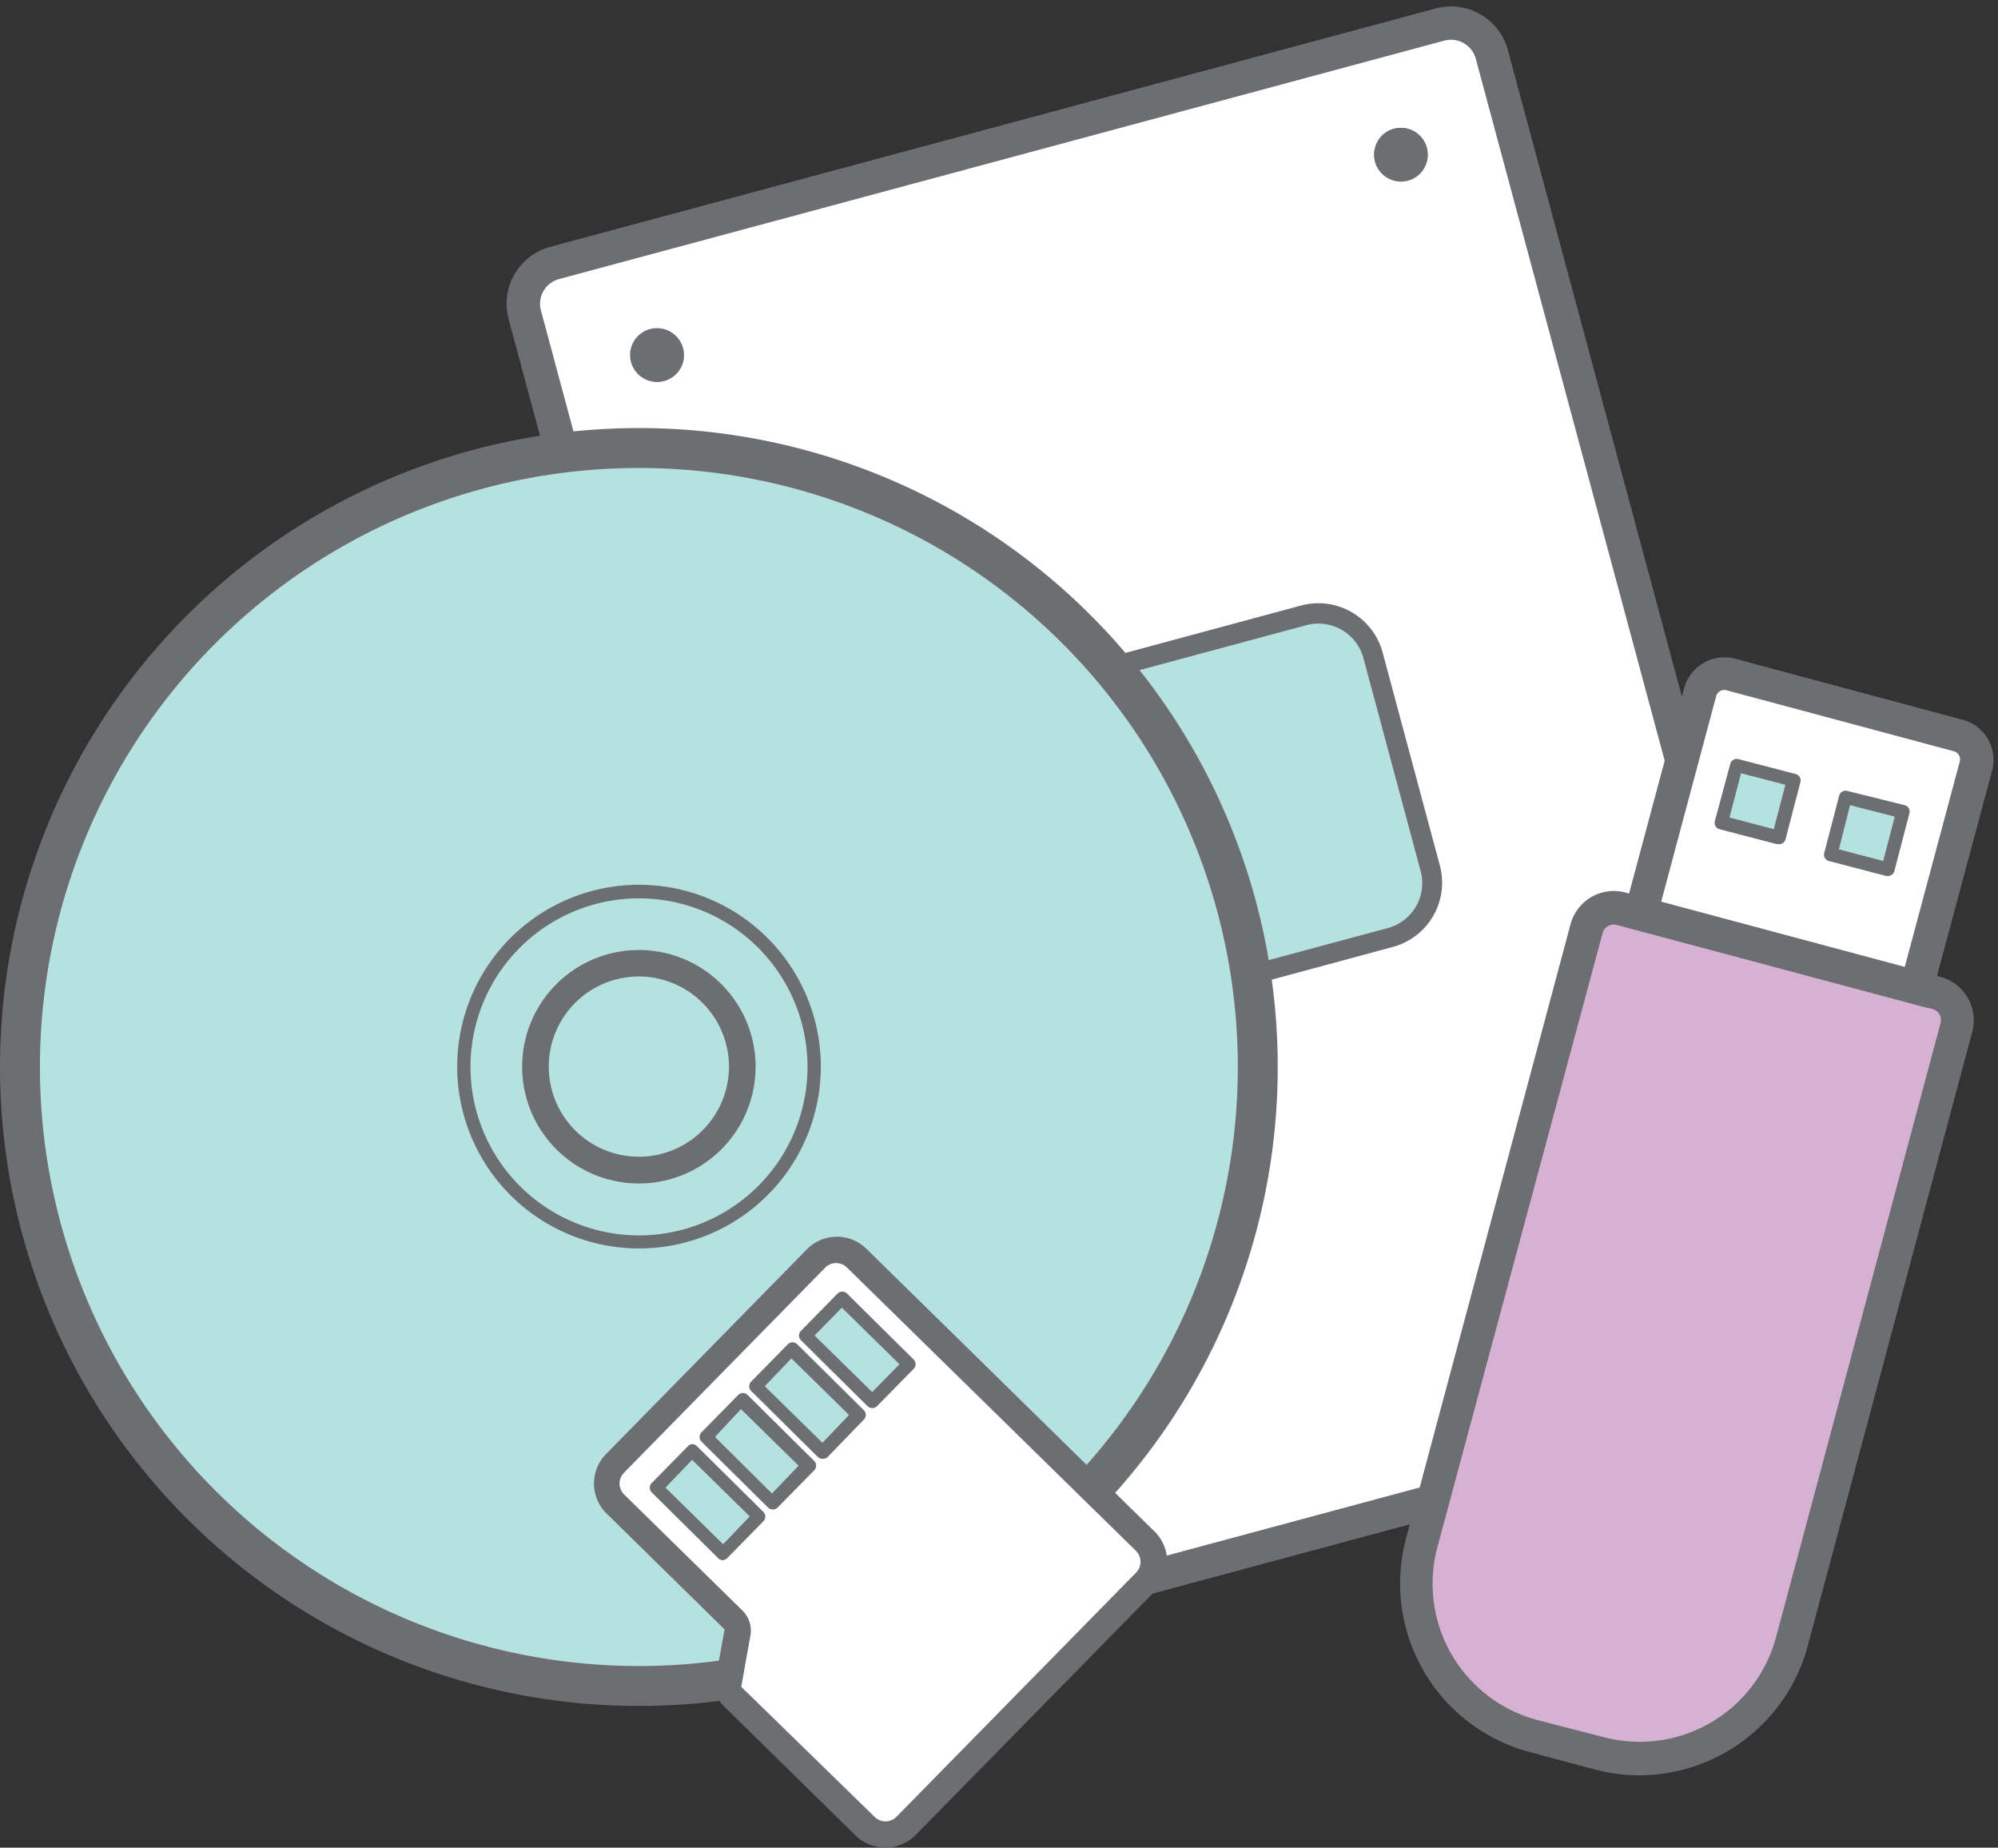 <svg xmlns="http://www.w3.org/2000/svg" viewBox="-0 -0.486 150.115 138.804"><rect x="-0" y="-0.486" width="150.115" height="138.804" fill="#333333" stroke="none"/><title>Depositphotos_88675426_05</title><g data-name="Layer 2"><g data-name="Layer 1"><g data-name="Layer 2"><g data-name="Layer 1-2"><path d="M51.32 25.65a2 2 0 1 1-2.47-1.42 2 2 0 0 1 2.47 1.42z" fill="#b6e1e1"/><path d="M74.52 111.85a2 2 0 1 1 0-.09z" fill="#b6e1e1"/><path d="M103.32 11.66a2 2 0 1 1 2.47 1.42 2 2 0 0 1-2.47-1.42z" fill="#b6e1e1"/><path d="M129 99.28a2 2 0 1 1 1.42-2.47 2 2 0 0 1-1.42 2.47z" fill="#b6e1e1"/><path d="M138.24 100.75L112.09 3.6a3.18 3.18 0 0 0-3.89-2.24L41.66 19.27a3.17 3.17 0 0 0-2.24 3.88l26.14 97.15a3.17 3.17 0 0 0 3.88 2.24l66.56-17.9a3.17 3.17 0 0 0 2.24-3.88zM49.9 28.12a2 2 0 1 1 1.42-2.47 2 2 0 0 1-1.42 2.47zm54.84-18.93a2 2 0 1 1-1.42 2.47 2 2 0 0 1 1.42-2.47zM73.1 114.32a2 2 0 1 1 1.42-2.47 2 2 0 0 1-1.42 2.47zm31.37-44.38L79.3 76.72a4.25 4.25 0 0 1-5.2-3l-4.3-16a4.25 4.25 0 0 1 3-5.21L98 45.76a4.25 4.25 0 0 1 5.21 3l4.3 16a4.24 4.24 0 0 1-3 5.18zM129 99.28a2 2 0 1 1 1.42-2.47 2 2 0 0 1-1.42 2.47z" fill="#fff"/><path d="M104.47 69.94L79.3 76.72a4.25 4.25 0 0 1-5.2-3l-4.3-16a4.25 4.25 0 0 1 3-5.21L98 45.76a4.25 4.25 0 0 1 5.21 3l4.3 16a4.24 4.24 0 0 1-3 5.18z" fill="#b6e1e1"/><path d="M68.63 123.91a4.43 4.43 0 0 1-4.27-3.27L38.21 23.48a4.43 4.43 0 0 1 3.12-5.42L107.87.15a4.42 4.42 0 0 1 5.42 3.12l26.15 97.15a4.43 4.43 0 0 1-3.12 5.42l-66.55 17.92a4.39 4.39 0 0 1-1.14.15zM109 2.5a1.94 1.94 0 0 0-.5.07L42 20.48a1.92 1.92 0 0 0-1.36 2.35L66.77 120a1.93 1.93 0 0 0 2.36 1.36l66.54-17.91a1.93 1.93 0 0 0 1.36-2.36L110.88 3.93A1.93 1.93 0 0 0 109 2.5z" fill="#6d6e71"/><circle cx="49.36" cy="26.18" r="2.02" transform="rotate(-15.06 49.38 26.194)" fill="#6d6e71"/><circle cx="105.26" cy="11.14" r="2.02" transform="rotate(-15.06 105.25 11.142)" fill="#6d6e71"/><circle cx="72.56" cy="112.38" r="2.02" transform="rotate(-15.06 72.547 112.387)" fill="#6d6e71"/><circle cx="128.46" cy="97.34" r="2.02" transform="rotate(-15.06 128.456 97.34)" fill="#6d6e71"/><path d="M78.2 77.61a5 5 0 0 1-4.83-3.7l-4.3-16a5 5 0 0 1 3.53-6.12L97.76 45a5 5 0 0 1 6.12 3.53l4.3 16a5 5 0 0 1-3.53 6.12L79.5 77.44a5 5 0 0 1-1.3.17zm20.86-31.25a3.49 3.49 0 0 0-.91.12L73 53.25a3.5 3.5 0 0 0-2.47 4.28l4.3 16A3.5 3.5 0 0 0 79.11 76l25.17-6.77a3.5 3.5 0 0 0 2.47-4.23l-4.3-16a3.5 3.5 0 0 0-3.39-2.64z" fill="#6d6e71"/><path d="M48 33.12a46.53 46.53 0 1 0 46.54 46.53A46.53 46.53 0 0 0 48 33.12zm0 59.68a13.16 13.16 0 1 1 13.18-13.15A13.16 13.16 0 0 1 48 92.8z" fill="#b6e1e1"/><path d="M55.8 79.65a7.78 7.78 0 1 1-7.8-7.77 7.78 7.78 0 0 1 7.8 7.77z" fill="#b6e1e1"/><path d="M48 66.49a13.16 13.16 0 1 0 13.18 13.16A13.16 13.16 0 0 0 48 66.49zm0 20.93a7.77 7.77 0 1 1 7.78-7.77A7.77 7.77 0 0 1 48 87.42z" fill="#b6e1e1"/><path d="M48 127.67a48 48 0 1 1 48-48 48 48 0 0 1-48 48zm0-93a45 45 0 1 0 45 45 45 45 0 0 0-45-45z" fill="#6d6e71"/><path d="M48 88.42a8.77 8.77 0 1 1 8.77-8.77A8.77 8.77 0 0 1 48 88.42zm0-15.55a6.77 6.77 0 1 0 6.77 6.77A6.78 6.78 0 0 0 48 72.87z" fill="#6d6e71"/><path d="M48 93.3a13.66 13.66 0 1 1 13.67-13.65A13.66 13.66 0 0 1 48 93.3zM48 67a12.66 12.66 0 1 0 12.67 12.65A12.66 12.66 0 0 0 48 67z" fill="#6d6e71"/><path d="M147 76.71l-12.36 46.14a11.85 11.85 0 0 1-14.51 8.38l-4.9-1.32a11.85 11.85 0 0 1-8.38-14.51l12.35-46.13a2.12 2.12 0 0 1 2.59-1.5l1.5.4L144 73.72l1.49.4a2.13 2.13 0 0 1 1.51 2.59z" fill="#d6b1d3"/><path d="M147.12 54.79L130 50.22a1.89 1.89 0 0 0-2.31 1.33l-4.45 16.62L144 73.72l4.46-16.62a1.9 1.9 0 0 0-1.34-2.31zm-13.48 7.65l-4.3-1.13 1.12-4.3 4.3 1.12zm8.22 2.38l-4.31-1.12 1.13-4.3 4.3 1.12z" fill="#fff"/><path fill="#b6e1e1" d="M134.76 58.13l-1.12 4.31-4.3-1.13 1.12-4.3 4.3 1.12z"/><path fill="#b6e1e1" d="M142.98 60.52l-1.12 4.3-4.31-1.12 1.13-4.3 4.3 1.12z"/><path d="M123.18 132.88a13 13 0 0 1-3.39-.45l-4.9-1.31a13.1 13.1 0 0 1-9.26-16L118 68.94a3.37 3.37 0 0 1 4.12-2.38l23.7 6.35a3.37 3.37 0 0 1 2.37 4.09l-12.36 46.13a13.13 13.13 0 0 1-12.65 9.75zm-2.74-2.88a10.61 10.61 0 0 0 13-7.5l12.36-46.13a.87.87 0 0 0-.61-1.06L121.47 69a.86.86 0 0 0-1.06.6L108 115.72a10.6 10.6 0 0 0 7.48 13z" fill="#6d6e71"/><path d="M144.88 75.25l-23.13-6.2 4.78-17.83a3.14 3.14 0 0 1 3.84-2.22l17.08 4.58a3.13 3.13 0 0 1 2.22 3.83zm-20.07-8l18.3 4.9 4.13-15.42a.63.63 0 0 0-.44-.78l-17.08-4.58a.63.63 0 0 0-.78.44z" fill="#6d6e71"/><path d="M133.63 62.93h-.13l-4.3-1.12a.5.5 0 0 1-.36-.61l1.16-4.3a.5.5 0 0 1 .61-.36l4.3 1.12a.5.5 0 0 1 .36.61l-1.12 4.3a.5.5 0 0 1-.52.36zm-3.69-2l3.33.87.87-3.33-3.33-.87z" fill="#6d6e71"/><path d="M141.85 65.32h-.13l-4.3-1.12a.49.49 0 0 1-.36-.61l1.12-4.3a.5.5 0 0 1 .61-.36L143.1 60a.5.5 0 0 1 .36.61l-1.12 4.3a.5.5 0 0 1-.49.41zm-3.69-2l3.33.87.87-3.33L139 60z" fill="#6d6e71"/><path d="M86 118.32l-18 18.33a2.16 2.16 0 0 1-3 0l-9.92-9.74a1.13 1.13 0 0 1-.32-1l.67-3.74a1.13 1.13 0 0 0-.32-1l-8.88-8.71a2.16 2.16 0 0 1 0-3L61.28 94a2.16 2.16 0 0 1 3 0L86 115.27a2.16 2.16 0 0 1 0 3.05z" fill="#fff"/><path d="M66.49 138.3a3.15 3.15 0 0 1-2.21-.9l-9.92-9.74a2.13 2.13 0 0 1-.61-1.9l.67-3.74a.13.13 0 0 0 0-.12l-8.87-8.71a3.16 3.16 0 0 1 0-4.46l15.1-15.39a3.16 3.16 0 0 1 4.46 0l21.66 21.25a3.16 3.16 0 0 1 0 4.46l-18 18.34a3.15 3.15 0 0 1-2.28.91zm-3.67-43.9a1.15 1.15 0 0 0-.83.35l-15.1 15.39a1.16 1.16 0 0 0 0 1.64l8.88 8.71a2.13 2.13 0 0 1 .61 1.9l-.67 3.74a.13.13 0 0 0 0 .12l10 9.75a1.16 1.16 0 0 0 1.64 0l18-18.34a1.16 1.16 0 0 0 0-1.64L63.63 94.73a1.15 1.15 0 0 0-.81-.33z" fill="#6d6e71"/><path fill="#b6e1e1" d="M49.284 111.264l2.752-2.805 5.04 4.944-2.752 2.805z"/><path fill="#b6e1e1" d="M53.016 107.463l2.752-2.805 5.04 4.944-2.752 2.805z"/><path fill="#b6e1e1" d="M56.755 103.645l2.753-2.805 5.04 4.944-2.753 2.805z"/><path fill="#b6e1e1" d="M60.488 99.835l2.752-2.806 5.04 4.944-2.752 2.806z"/><path d="M54.32 116.72a.5.5 0 0 1-.35-.14l-5-4.95a.5.5 0 0 1 0-.71l2.75-2.8A.51.51 0 0 1 52 108a.5.5 0 0 1 .35.14l5 4.95a.5.5 0 0 1 0 .71l-2.75 2.8a.57.57 0 0 1-.28.12zM50 111.27l4.33 4.25 2-2.09-4.33-4.25z" fill="#6d6e71"/><path d="M58.06 112.91a.5.5 0 0 1-.35-.14l-5-4.95a.5.5 0 0 1 0-.71l2.75-2.8a.5.5 0 0 1 .71 0l5 4.95a.5.5 0 0 1 0 .71l-2.75 2.8a.5.5 0 0 1-.36.14zm-4.34-5.45l4.28 4.25 2-2.09-4.33-4.25z" fill="#6d6e71"/><path d="M61.79 109.1a.5.5 0 0 1-.35-.14l-5-4.95a.5.5 0 0 1 0-.71l2.75-2.8a.5.5 0 0 1 .71 0l5 4.95a.5.5 0 0 1 0 .71L62.15 109a.5.5 0 0 1-.36.1zm-4.33-5.45l4.33 4.25 2-2.09-4.33-4.25z" fill="#6d6e71"/><path d="M65.53 105.29a.5.5 0 0 1-.35-.14l-5-4.95a.5.5 0 0 1 0-.71l2.75-2.8a.5.5 0 0 1 .71 0l5 4.95a.5.5 0 0 1 0 .71l-2.75 2.8a.5.5 0 0 1-.36.14zm-4.33-5.45l4.33 4.25 2.05-2.09-4.33-4.25z" fill="#6d6e71"/></g></g></g></g></svg>